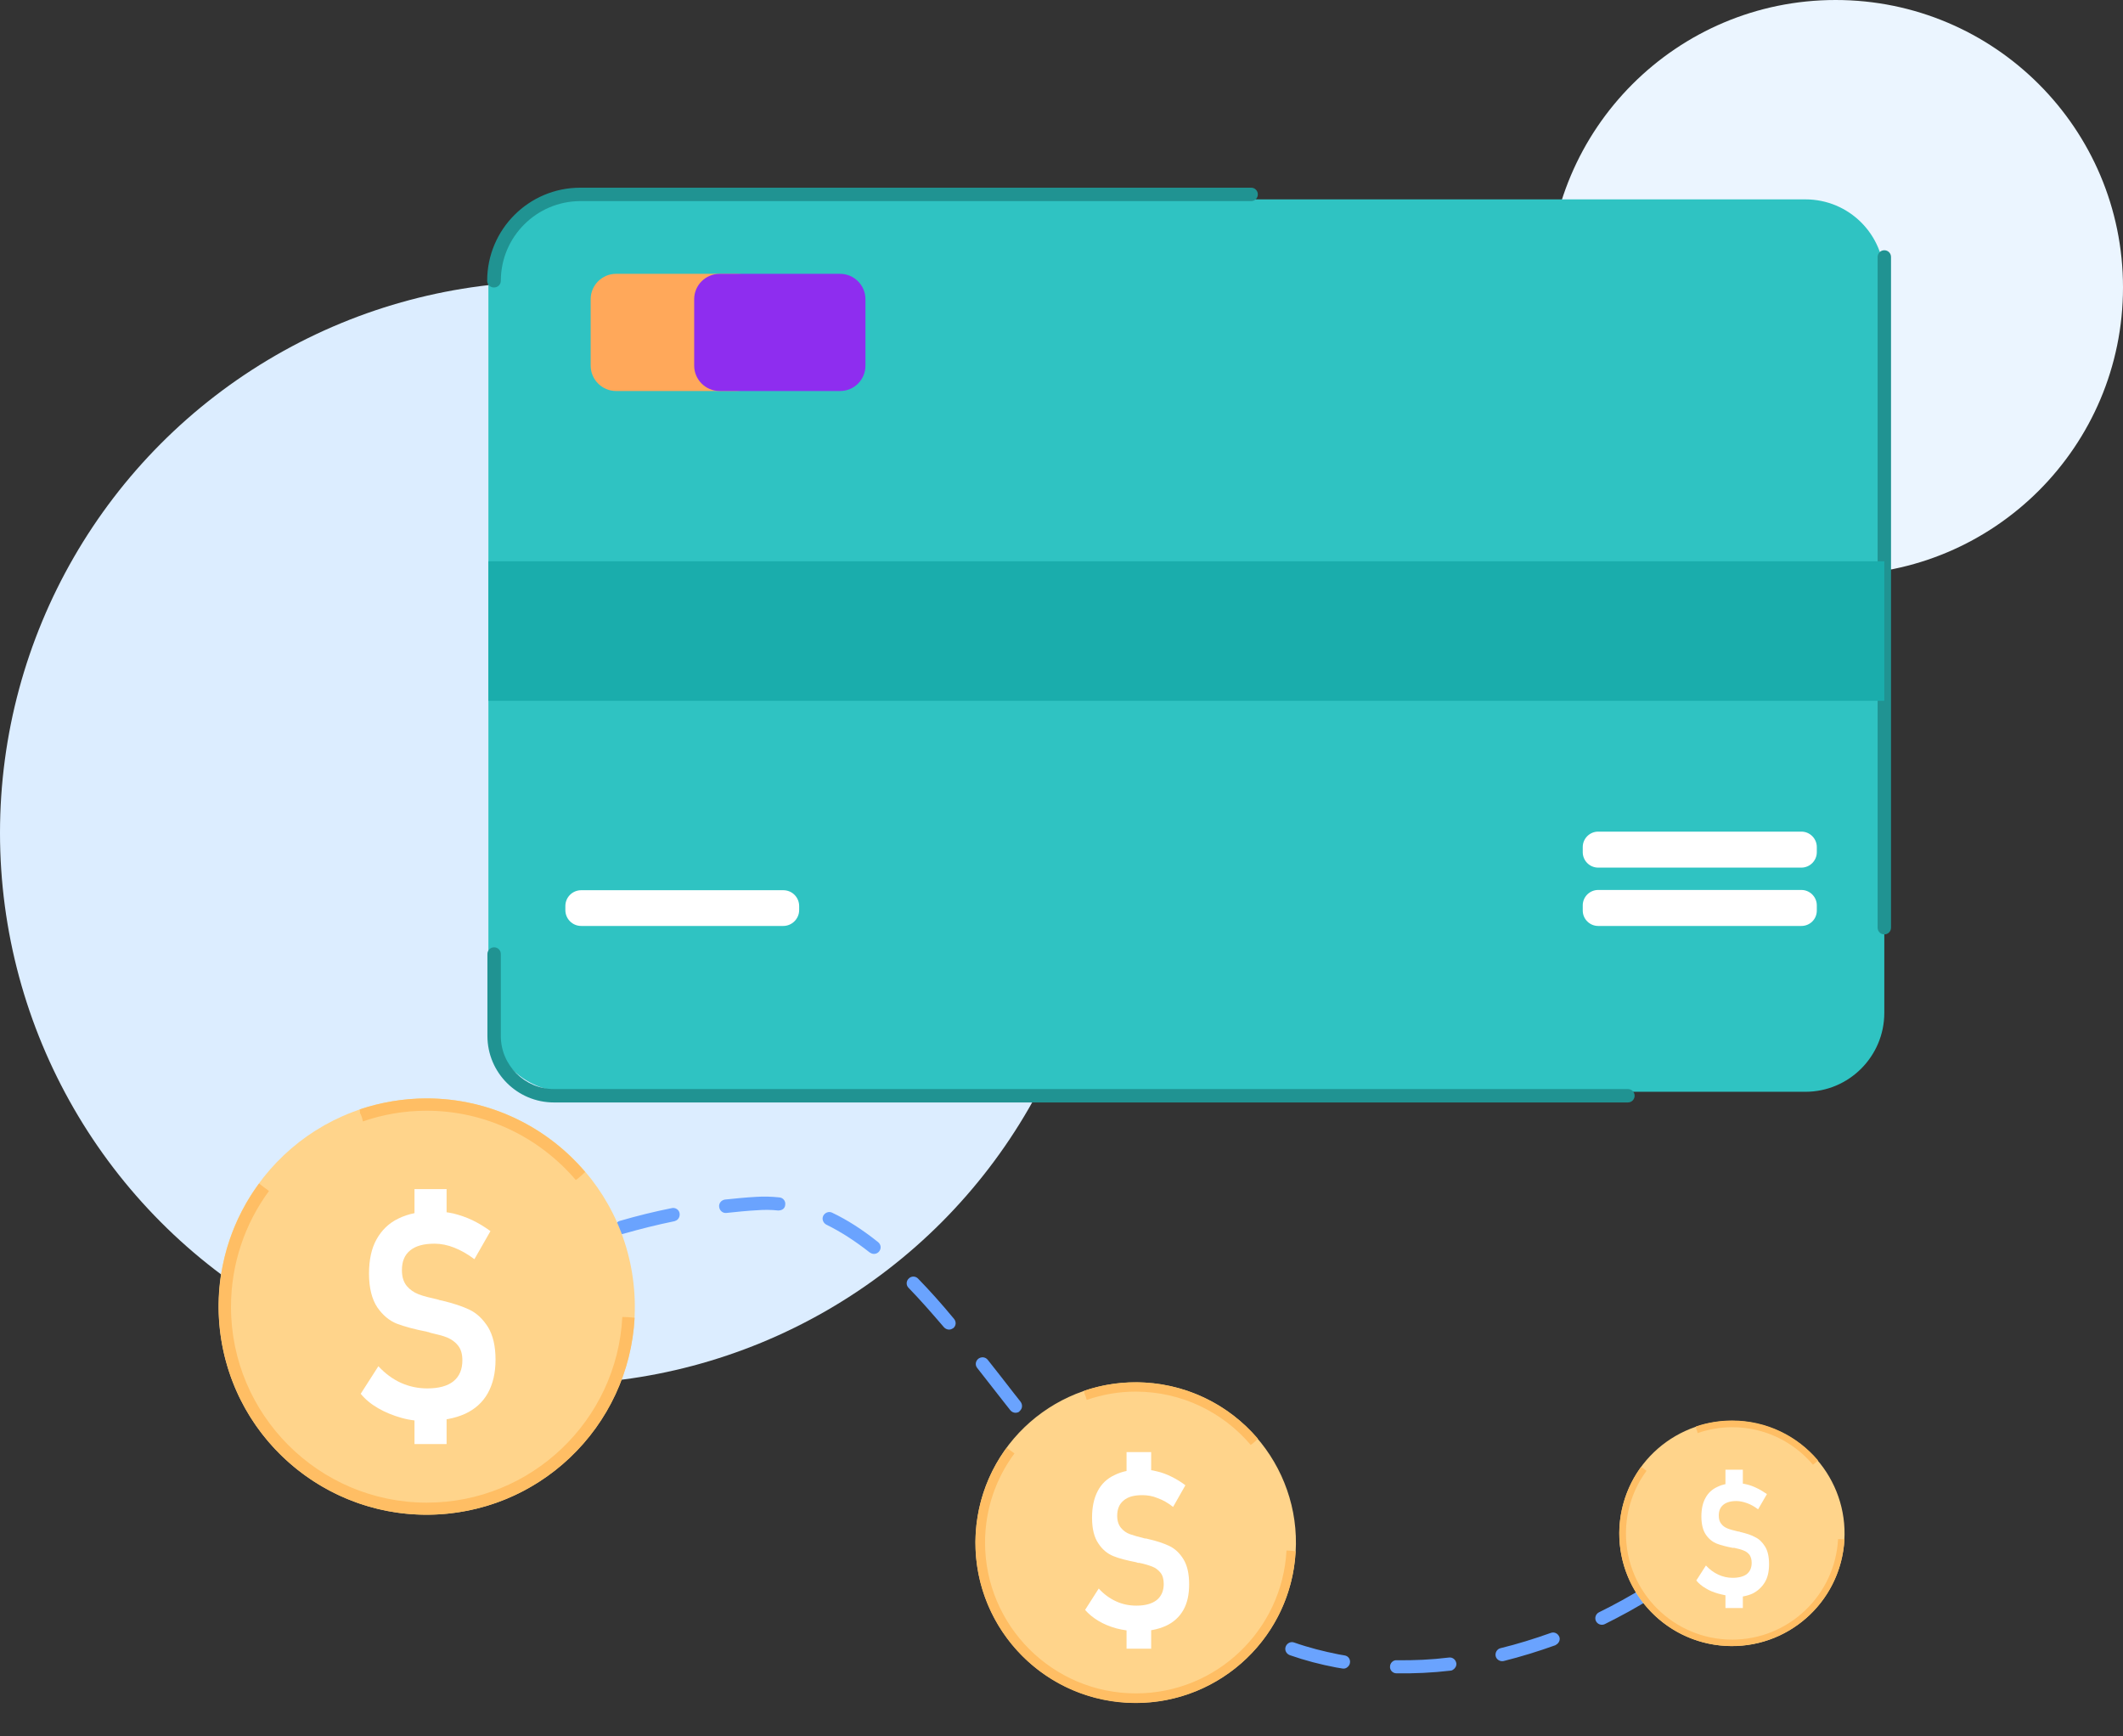 <svg width="181" height="148" viewBox="0 0 181 148" fill="none" xmlns="http://www.w3.org/2000/svg">
<rect x="0" y="0" width="181" height="148" fill="#333333" stroke="none"/>
<circle cx="156.5" cy="24.5" r="24.5" fill="#EBF5FF"/>
<circle cx="47" cy="71" r="47" fill="#DCEDFF"/>
<path d="M138.829 137.398C138.167 137.763 137.506 138.105 136.822 138.447C136.548 138.584 136.206 138.47 136.069 138.196C135.932 137.922 136.046 137.58 136.32 137.443C137.666 136.782 138.988 136.052 140.243 135.277C140.516 135.117 140.858 135.186 141.018 135.459C141.178 135.733 141.109 136.075 140.836 136.235C140.197 136.622 139.513 137.01 138.829 137.398ZM132.671 140.203C132.648 140.226 132.626 140.226 132.603 140.249C131.143 140.773 129.661 141.229 128.201 141.594C127.905 141.662 127.586 141.48 127.517 141.184C127.449 140.887 127.631 140.568 127.928 140.499C129.342 140.157 130.801 139.701 132.215 139.199C132.512 139.085 132.831 139.245 132.945 139.542C133.036 139.77 132.922 140.066 132.671 140.203ZM144.553 133.635C144.325 133.772 144.005 133.703 143.823 133.498C143.641 133.247 143.663 132.905 143.914 132.7C145.169 131.697 146.286 130.693 147.221 129.712C147.426 129.484 147.791 129.462 148.019 129.69C148.247 129.895 148.27 130.26 148.042 130.488C147.084 131.514 145.921 132.563 144.621 133.589C144.598 133.589 144.576 133.612 144.553 133.635ZM123.868 142.347C123.8 142.392 123.732 142.415 123.663 142.415C122.112 142.597 120.562 142.666 119.057 142.643C118.737 142.643 118.486 142.369 118.509 142.073C118.509 141.754 118.783 141.503 119.079 141.526C120.539 141.548 122.044 141.48 123.526 141.298C123.846 141.252 124.119 141.48 124.165 141.799C124.188 142.027 124.051 142.233 123.868 142.347ZM114.815 142.164C114.701 142.233 114.587 142.255 114.45 142.233C114.267 142.21 114.085 142.164 113.903 142.141C112.58 141.891 111.257 141.548 109.957 141.092C109.661 140.978 109.501 140.659 109.615 140.363C109.729 140.066 110.048 139.906 110.345 140.02C111.576 140.454 112.853 140.773 114.108 141.024C114.29 141.047 114.45 141.092 114.632 141.115C114.952 141.161 115.157 141.457 115.088 141.776C115.066 141.936 114.952 142.073 114.815 142.164ZM106.263 139.222C106.103 139.314 105.898 139.314 105.715 139.222C104.416 138.515 103.093 137.694 101.816 136.782C101.565 136.6 101.496 136.235 101.679 135.984C101.861 135.733 102.226 135.665 102.477 135.847C103.731 136.737 104.986 137.535 106.263 138.219C106.536 138.356 106.65 138.721 106.491 138.994C106.445 139.085 106.354 139.177 106.263 139.222ZM98.897 133.977C98.691 134.091 98.441 134.068 98.235 133.909C97.163 132.951 96.046 131.879 94.928 130.716C94.701 130.488 94.723 130.123 94.951 129.918C95.179 129.712 95.544 129.712 95.749 129.941C96.844 131.081 97.939 132.13 98.988 133.065C99.216 133.27 99.239 133.635 99.034 133.863C98.988 133.886 98.942 133.931 98.897 133.977ZM92.58 127.432C92.352 127.569 92.055 127.523 91.873 127.295C90.96 126.246 90.003 125.083 88.954 123.783C88.748 123.532 88.794 123.19 89.045 122.985C89.296 122.78 89.638 122.825 89.843 123.076C90.892 124.376 91.827 125.516 92.739 126.565C92.945 126.793 92.922 127.158 92.671 127.364C92.648 127.409 92.602 127.432 92.58 127.432ZM86.856 120.362C86.605 120.499 86.308 120.431 86.126 120.203L85.533 119.45C84.78 118.492 84.05 117.557 83.321 116.622C83.115 116.371 83.161 116.029 83.412 115.824C83.663 115.642 84.005 115.664 84.21 115.915C84.94 116.85 85.692 117.785 86.422 118.743L87.015 119.496C87.198 119.747 87.175 120.089 86.924 120.294C86.901 120.34 86.878 120.362 86.856 120.362ZM81.177 113.27C80.949 113.407 80.652 113.338 80.47 113.133C79.375 111.856 78.395 110.739 77.46 109.781C77.232 109.553 77.254 109.188 77.483 108.983C77.711 108.754 78.075 108.777 78.281 109.005C79.239 109.986 80.242 111.103 81.337 112.426C81.542 112.677 81.519 113.019 81.268 113.224C81.245 113.224 81.223 113.247 81.177 113.27ZM74.791 106.816C74.586 106.93 74.358 106.907 74.153 106.77C72.876 105.767 71.667 104.992 70.459 104.399C70.185 104.262 70.048 103.92 70.185 103.646C70.322 103.372 70.664 103.236 70.937 103.372C72.237 103.988 73.514 104.809 74.86 105.881C75.111 106.086 75.156 106.428 74.951 106.679C74.928 106.725 74.86 106.77 74.791 106.816ZM66.673 103.122C66.582 103.167 66.468 103.19 66.353 103.19C65.761 103.122 65.145 103.122 64.552 103.167C63.685 103.213 62.819 103.304 61.952 103.395C61.633 103.441 61.359 103.213 61.314 102.893C61.268 102.574 61.496 102.301 61.815 102.255C62.705 102.164 63.594 102.073 64.461 102.027C65.122 101.981 65.783 102.004 66.445 102.073C66.764 102.095 66.992 102.392 66.947 102.688C66.947 102.871 66.832 103.053 66.673 103.122ZM57.665 104.034C57.619 104.057 57.551 104.079 57.505 104.102C56.046 104.399 54.586 104.764 53.149 105.174C52.853 105.265 52.533 105.083 52.442 104.786C52.351 104.49 52.533 104.171 52.83 104.079C54.312 103.646 55.795 103.281 57.277 102.985C57.574 102.916 57.893 103.122 57.938 103.418C57.984 103.669 57.87 103.92 57.665 104.034ZM48.953 106.565C48.93 106.588 48.907 106.588 48.885 106.588C47.494 107.112 46.102 107.705 44.734 108.344C44.461 108.481 44.118 108.367 43.982 108.07C43.845 107.797 43.959 107.455 44.255 107.318C45.623 106.679 47.06 106.063 48.474 105.516C48.771 105.402 49.09 105.562 49.204 105.835C49.295 106.132 49.181 106.428 48.953 106.565ZM36.912 112.905C36.661 113.042 36.365 112.973 36.182 112.745C36 112.495 36.045 112.13 36.273 111.947C36.319 111.902 37.687 110.853 40.15 109.439C40.424 109.279 40.766 109.37 40.926 109.644C41.085 109.918 40.994 110.26 40.72 110.419C38.326 111.788 36.98 112.837 36.98 112.837C36.958 112.859 36.935 112.882 36.912 112.905Z" fill="#6AA3FE"/>
<path d="M110.306 133.709C111.526 126.264 106.479 119.24 99.034 118.02C91.59 116.8 84.566 121.846 83.346 129.291C82.126 136.736 87.172 143.76 94.617 144.98C102.062 146.2 109.086 141.154 110.306 133.709Z" fill="#FFD48B"/>
<path d="M92.443 118.766C92.534 118.948 92.603 119.131 92.648 119.336C93.971 118.88 95.362 118.629 96.822 118.629C100.744 118.629 104.256 120.385 106.628 123.167C106.674 123.145 106.697 123.122 106.742 123.099C106.925 122.962 107.084 122.802 107.244 122.643C104.735 119.701 100.995 117.831 96.822 117.831C95.294 117.831 93.811 118.082 92.42 118.561C92.443 118.629 92.466 118.698 92.443 118.766Z" fill="#FFBE64"/>
<path d="M109.683 132.175C109.319 138.949 103.708 144.353 96.844 144.353C89.752 144.353 83.982 138.584 83.982 131.491C83.982 128.641 84.917 126.018 86.49 123.897C86.262 123.737 86.057 123.578 85.829 123.418C84.164 125.676 83.161 128.481 83.161 131.514C83.161 139.063 89.273 145.174 96.821 145.174C104.119 145.174 110.094 139.45 110.459 132.244C110.231 132.198 109.957 132.175 109.683 132.175Z" fill="#FFBE64"/>
<path d="M95.179 138.812C94.609 138.652 94.108 138.447 93.651 138.173C93.195 137.9 92.808 137.58 92.511 137.238L93.674 135.414C94.108 135.893 94.609 136.258 95.157 136.508C95.704 136.759 96.274 136.873 96.89 136.873C97.642 136.873 98.213 136.714 98.623 136.394C99.011 136.075 99.216 135.619 99.216 135.026C99.216 134.616 99.125 134.296 98.942 134.068C98.76 133.84 98.532 133.658 98.235 133.544C97.939 133.43 97.574 133.316 97.118 133.224C97.095 133.224 97.095 133.224 97.072 133.224C97.049 133.224 97.049 133.224 97.027 133.224C97.004 133.224 96.981 133.224 96.958 133.202C96.936 133.202 96.913 133.202 96.89 133.179C96.092 133.019 95.43 132.86 94.929 132.654C94.427 132.449 93.994 132.107 93.651 131.582C93.287 131.058 93.104 130.328 93.104 129.37C93.104 128.481 93.264 127.728 93.583 127.113C93.902 126.497 94.381 126.041 95.02 125.744C95.658 125.425 96.434 125.265 97.369 125.265C97.779 125.265 98.19 125.311 98.623 125.425C99.034 125.516 99.467 125.676 99.877 125.881C100.288 126.086 100.676 126.314 101.063 126.611L100.014 128.458C99.581 128.116 99.148 127.865 98.692 127.706C98.258 127.523 97.825 127.455 97.392 127.455C96.685 127.455 96.16 127.592 95.795 127.911C95.43 128.207 95.248 128.641 95.248 129.211C95.248 129.644 95.362 129.986 95.567 130.237C95.772 130.488 96.023 130.67 96.343 130.784C96.662 130.898 97.072 131.012 97.62 131.149C97.642 131.149 97.642 131.149 97.665 131.149C97.688 131.149 97.688 131.149 97.711 131.149C97.734 131.149 97.779 131.172 97.802 131.172C97.825 131.172 97.871 131.195 97.893 131.195C98.6 131.354 99.216 131.56 99.695 131.788C100.174 132.016 100.584 132.403 100.904 132.928C101.223 133.453 101.382 134.159 101.382 135.049C101.382 135.938 101.223 136.668 100.881 137.261C100.539 137.854 100.037 138.31 99.376 138.607C98.714 138.903 97.916 139.063 96.936 139.063C96.297 139.04 95.727 138.949 95.179 138.812ZM96.046 123.783H98.144V125.904H96.046V123.783ZM96.046 138.31H98.144V140.545H96.046V138.31Z" fill="white"/>
<path d="M157.132 132.279C157.993 127.047 154.449 122.108 149.217 121.247C143.985 120.387 139.046 123.93 138.186 129.162C137.325 134.394 140.869 139.333 146.101 140.194C151.333 141.054 156.272 137.511 157.132 132.279Z" fill="#FFD48B"/>
<path d="M144.598 121.776C144.667 121.89 144.712 122.027 144.735 122.164C145.647 121.845 146.651 121.662 147.677 121.662C150.436 121.662 152.899 122.894 154.564 124.855C154.587 124.832 154.61 124.832 154.632 124.809C154.746 124.718 154.883 124.604 154.997 124.49C153.241 122.415 150.619 121.092 147.677 121.092C146.605 121.092 145.556 121.274 144.598 121.594C144.598 121.662 144.598 121.731 144.598 121.776Z" fill="#FFBE64"/>
<path d="M156.708 131.195C156.457 135.961 152.512 139.77 147.677 139.77C142.683 139.77 138.623 135.71 138.623 130.716C138.623 128.709 139.285 126.862 140.379 125.379C140.22 125.265 140.083 125.151 139.923 125.037C138.76 126.634 138.053 128.595 138.053 130.716C138.053 136.03 142.363 140.317 147.654 140.317C152.785 140.317 156.982 136.303 157.255 131.218C157.073 131.218 156.89 131.195 156.708 131.195Z" fill="#FFBE64"/>
<path d="M146.491 135.847C146.103 135.733 145.739 135.596 145.419 135.391C145.1 135.208 144.826 134.98 144.621 134.73L145.442 133.452C145.761 133.795 146.103 134.045 146.491 134.228C146.879 134.41 147.289 134.502 147.723 134.502C148.247 134.502 148.658 134.388 148.931 134.182C149.205 133.954 149.342 133.635 149.342 133.224C149.342 132.928 149.273 132.723 149.159 132.54C149.023 132.381 148.863 132.244 148.658 132.175C148.452 132.084 148.179 132.016 147.859 131.947H147.837H147.814C147.791 131.947 147.791 131.947 147.768 131.947C147.745 131.947 147.723 131.947 147.723 131.947C147.152 131.833 146.696 131.719 146.354 131.582C146.012 131.446 145.693 131.195 145.442 130.83C145.191 130.465 145.054 129.94 145.054 129.279C145.054 128.641 145.168 128.116 145.396 127.706C145.625 127.272 145.967 126.953 146.423 126.748C146.879 126.52 147.426 126.428 148.065 126.428C148.361 126.428 148.658 126.474 148.931 126.542C149.228 126.611 149.524 126.725 149.798 126.862C150.094 126.999 150.368 127.181 150.642 127.363L149.889 128.663C149.593 128.435 149.273 128.253 148.954 128.139C148.635 128.025 148.338 127.956 148.042 127.956C147.54 127.956 147.175 128.07 146.924 128.276C146.674 128.481 146.537 128.777 146.537 129.188C146.537 129.507 146.605 129.735 146.765 129.918C146.902 130.1 147.084 130.214 147.312 130.305C147.54 130.397 147.837 130.465 148.202 130.556C148.224 130.556 148.224 130.556 148.224 130.556H148.247C148.27 130.556 148.293 130.556 148.316 130.579C148.338 130.579 148.361 130.579 148.384 130.602C148.886 130.716 149.319 130.853 149.638 131.035C149.98 131.195 150.254 131.468 150.482 131.833C150.71 132.198 150.824 132.7 150.824 133.338C150.824 133.954 150.71 134.479 150.459 134.889C150.208 135.3 149.866 135.619 149.41 135.847C148.954 136.052 148.384 136.166 147.7 136.166C147.289 136.007 146.902 135.961 146.491 135.847ZM147.107 125.288H148.589V126.771H147.107V125.288ZM147.107 135.505H148.589V137.079H147.107V135.505Z" fill="white"/>
<path d="M39.249 128.887C48.919 127.302 55.473 118.178 53.887 108.508C52.302 98.839 43.178 92.285 33.508 93.871C23.838 95.456 17.285 104.58 18.87 114.25C20.456 123.919 29.58 130.473 39.249 128.887Z" fill="#FFD48B"/>
<path d="M30.686 94.866C30.823 95.094 30.891 95.345 30.937 95.596C32.647 95.003 34.472 94.684 36.364 94.684C41.45 94.684 46.011 96.987 49.09 100.59C49.135 100.567 49.181 100.522 49.227 100.499C49.455 100.316 49.683 100.111 49.888 99.906C46.627 96.075 41.792 93.635 36.364 93.635C34.358 93.635 32.442 93.977 30.663 94.57C30.686 94.684 30.709 94.775 30.686 94.866Z" fill="#FFBE64"/>
<path d="M53.058 112.266C52.602 121.069 45.304 128.093 36.387 128.093C27.174 128.093 19.694 120.59 19.694 111.4C19.694 107.705 20.902 104.285 22.932 101.525C22.659 101.32 22.362 101.115 22.088 100.887C19.922 103.828 18.645 107.455 18.645 111.377C18.645 121.183 26.581 129.12 36.387 129.12C45.874 129.12 53.605 121.685 54.107 112.335C53.765 112.289 53.423 112.266 53.058 112.266Z" fill="#FFBE64"/>
<path d="M34.221 120.864C33.491 120.659 32.83 120.385 32.237 120.043C31.644 119.701 31.142 119.29 30.754 118.812L32.26 116.463C32.83 117.078 33.468 117.557 34.175 117.877C34.882 118.196 35.635 118.355 36.433 118.355C37.413 118.355 38.166 118.15 38.668 117.74C39.169 117.329 39.42 116.736 39.42 115.961C39.42 115.436 39.306 115.026 39.056 114.707C38.828 114.41 38.508 114.182 38.143 114.022C37.756 113.863 37.277 113.749 36.684 113.612C36.661 113.612 36.661 113.589 36.638 113.589C36.615 113.589 36.593 113.589 36.57 113.566C36.547 113.566 36.501 113.543 36.478 113.543C36.433 113.543 36.41 113.543 36.387 113.521C35.338 113.315 34.495 113.087 33.833 112.837C33.195 112.586 32.624 112.107 32.168 111.445C31.712 110.761 31.461 109.803 31.461 108.572C31.461 107.409 31.667 106.428 32.1 105.653C32.533 104.877 33.149 104.262 33.97 103.874C34.791 103.464 35.817 103.258 37.026 103.258C37.55 103.258 38.098 103.327 38.645 103.441C39.192 103.578 39.74 103.76 40.264 104.011C40.789 104.262 41.313 104.581 41.815 104.946L40.447 107.34C39.877 106.907 39.306 106.588 38.736 106.36C38.166 106.132 37.596 106.018 37.049 106.018C36.136 106.018 35.452 106.2 34.973 106.588C34.495 106.976 34.266 107.523 34.266 108.275C34.266 108.846 34.403 109.279 34.677 109.621C34.951 109.94 35.27 110.168 35.68 110.328C36.091 110.488 36.638 110.624 37.345 110.784C37.368 110.784 37.391 110.784 37.413 110.807C37.436 110.807 37.459 110.83 37.482 110.83C37.528 110.83 37.55 110.852 37.596 110.852C37.642 110.852 37.664 110.875 37.71 110.875C38.645 111.103 39.42 111.354 40.036 111.651C40.652 111.947 41.176 112.449 41.61 113.133C42.02 113.817 42.248 114.729 42.248 115.892V115.915C42.248 117.033 42.02 117.991 41.587 118.766C41.154 119.541 40.492 120.134 39.648 120.522C38.782 120.91 37.733 121.115 36.478 121.115C35.68 121.16 34.951 121.069 34.221 120.864ZM35.338 101.365H38.075V104.102H35.338V101.365ZM35.338 120.203H38.075V123.099H35.338V120.203Z" fill="white"/>
<path d="M153.921 93.069H48.37C44.645 93.069 41.64 90.064 41.64 86.34V23.724C41.64 20 44.645 16.995 48.37 16.995H153.921C157.645 16.995 160.65 20 160.65 23.724V86.34C160.65 90.043 157.645 93.069 153.921 93.069Z" fill="#2FC3C2"/>
<path d="M42.106 24.507C41.789 24.507 41.535 24.253 41.535 23.935C41.535 19.555 45.09 16 49.47 16H106.669C106.986 16 107.24 16.254 107.24 16.571C107.24 16.889 106.986 17.143 106.669 17.143H49.491C45.746 17.143 42.699 20.19 42.699 23.935C42.699 24.253 42.445 24.507 42.106 24.507Z" fill="#209392"/>
<path d="M160.651 79.653C160.334 79.653 160.08 79.399 160.08 79.081V21.904C160.08 21.587 160.334 21.333 160.651 21.333C160.968 21.333 161.222 21.587 161.222 21.904V79.081C161.222 79.399 160.968 79.653 160.651 79.653Z" fill="#209392"/>
<path d="M138.791 93.979H47.227C44.095 93.979 41.556 91.439 41.556 88.307V81.324C41.556 81.007 41.81 80.753 42.127 80.753C42.444 80.753 42.698 81.007 42.698 81.324V88.307C42.698 90.804 44.73 92.836 47.227 92.836H138.791C139.108 92.836 139.362 93.09 139.362 93.407C139.362 93.725 139.108 93.979 138.791 93.979Z" fill="#209392"/>
<path d="M160.65 47.847H41.64V59.74H160.65V47.847Z" fill="#1AADAC"/>
<path d="M62.802 33.331H52.518C51.333 33.331 50.359 32.358 50.359 31.172V25.501C50.359 24.316 51.333 23.343 52.518 23.343H62.802C63.987 23.343 64.96 24.316 64.96 25.501V31.172C64.96 32.358 63.987 33.331 62.802 33.331Z" fill="#FFA85A"/>
<path d="M71.626 33.331H61.342C60.157 33.331 59.184 32.358 59.184 31.172V25.501C59.184 24.316 60.157 23.343 61.342 23.343H71.626C72.811 23.343 73.785 24.316 73.785 25.501V31.172C73.785 32.358 72.832 33.331 71.626 33.331Z" fill="#8E2DEF"/>
<path d="M66.78 78.933H49.555C48.793 78.933 48.201 78.319 48.201 77.579V77.24C48.201 76.478 48.814 75.886 49.555 75.886H66.78C67.542 75.886 68.134 76.499 68.134 77.24V77.579C68.134 78.319 67.521 78.933 66.78 78.933Z" fill="white"/>
<path d="M153.583 78.933H136.252C135.532 78.933 134.94 78.341 134.94 77.621V77.177C134.94 76.457 135.532 75.865 136.252 75.865H153.583C154.302 75.865 154.895 76.457 154.895 77.177V77.621C154.895 78.362 154.302 78.933 153.583 78.933Z" fill="white"/>
<path d="M153.583 73.96H136.252C135.532 73.96 134.94 73.368 134.94 72.648V72.204C134.94 71.484 135.532 70.892 136.252 70.892H153.583C154.302 70.892 154.895 71.484 154.895 72.204V72.648C154.895 73.368 154.302 73.96 153.583 73.96Z" fill="white"/>
</svg>
